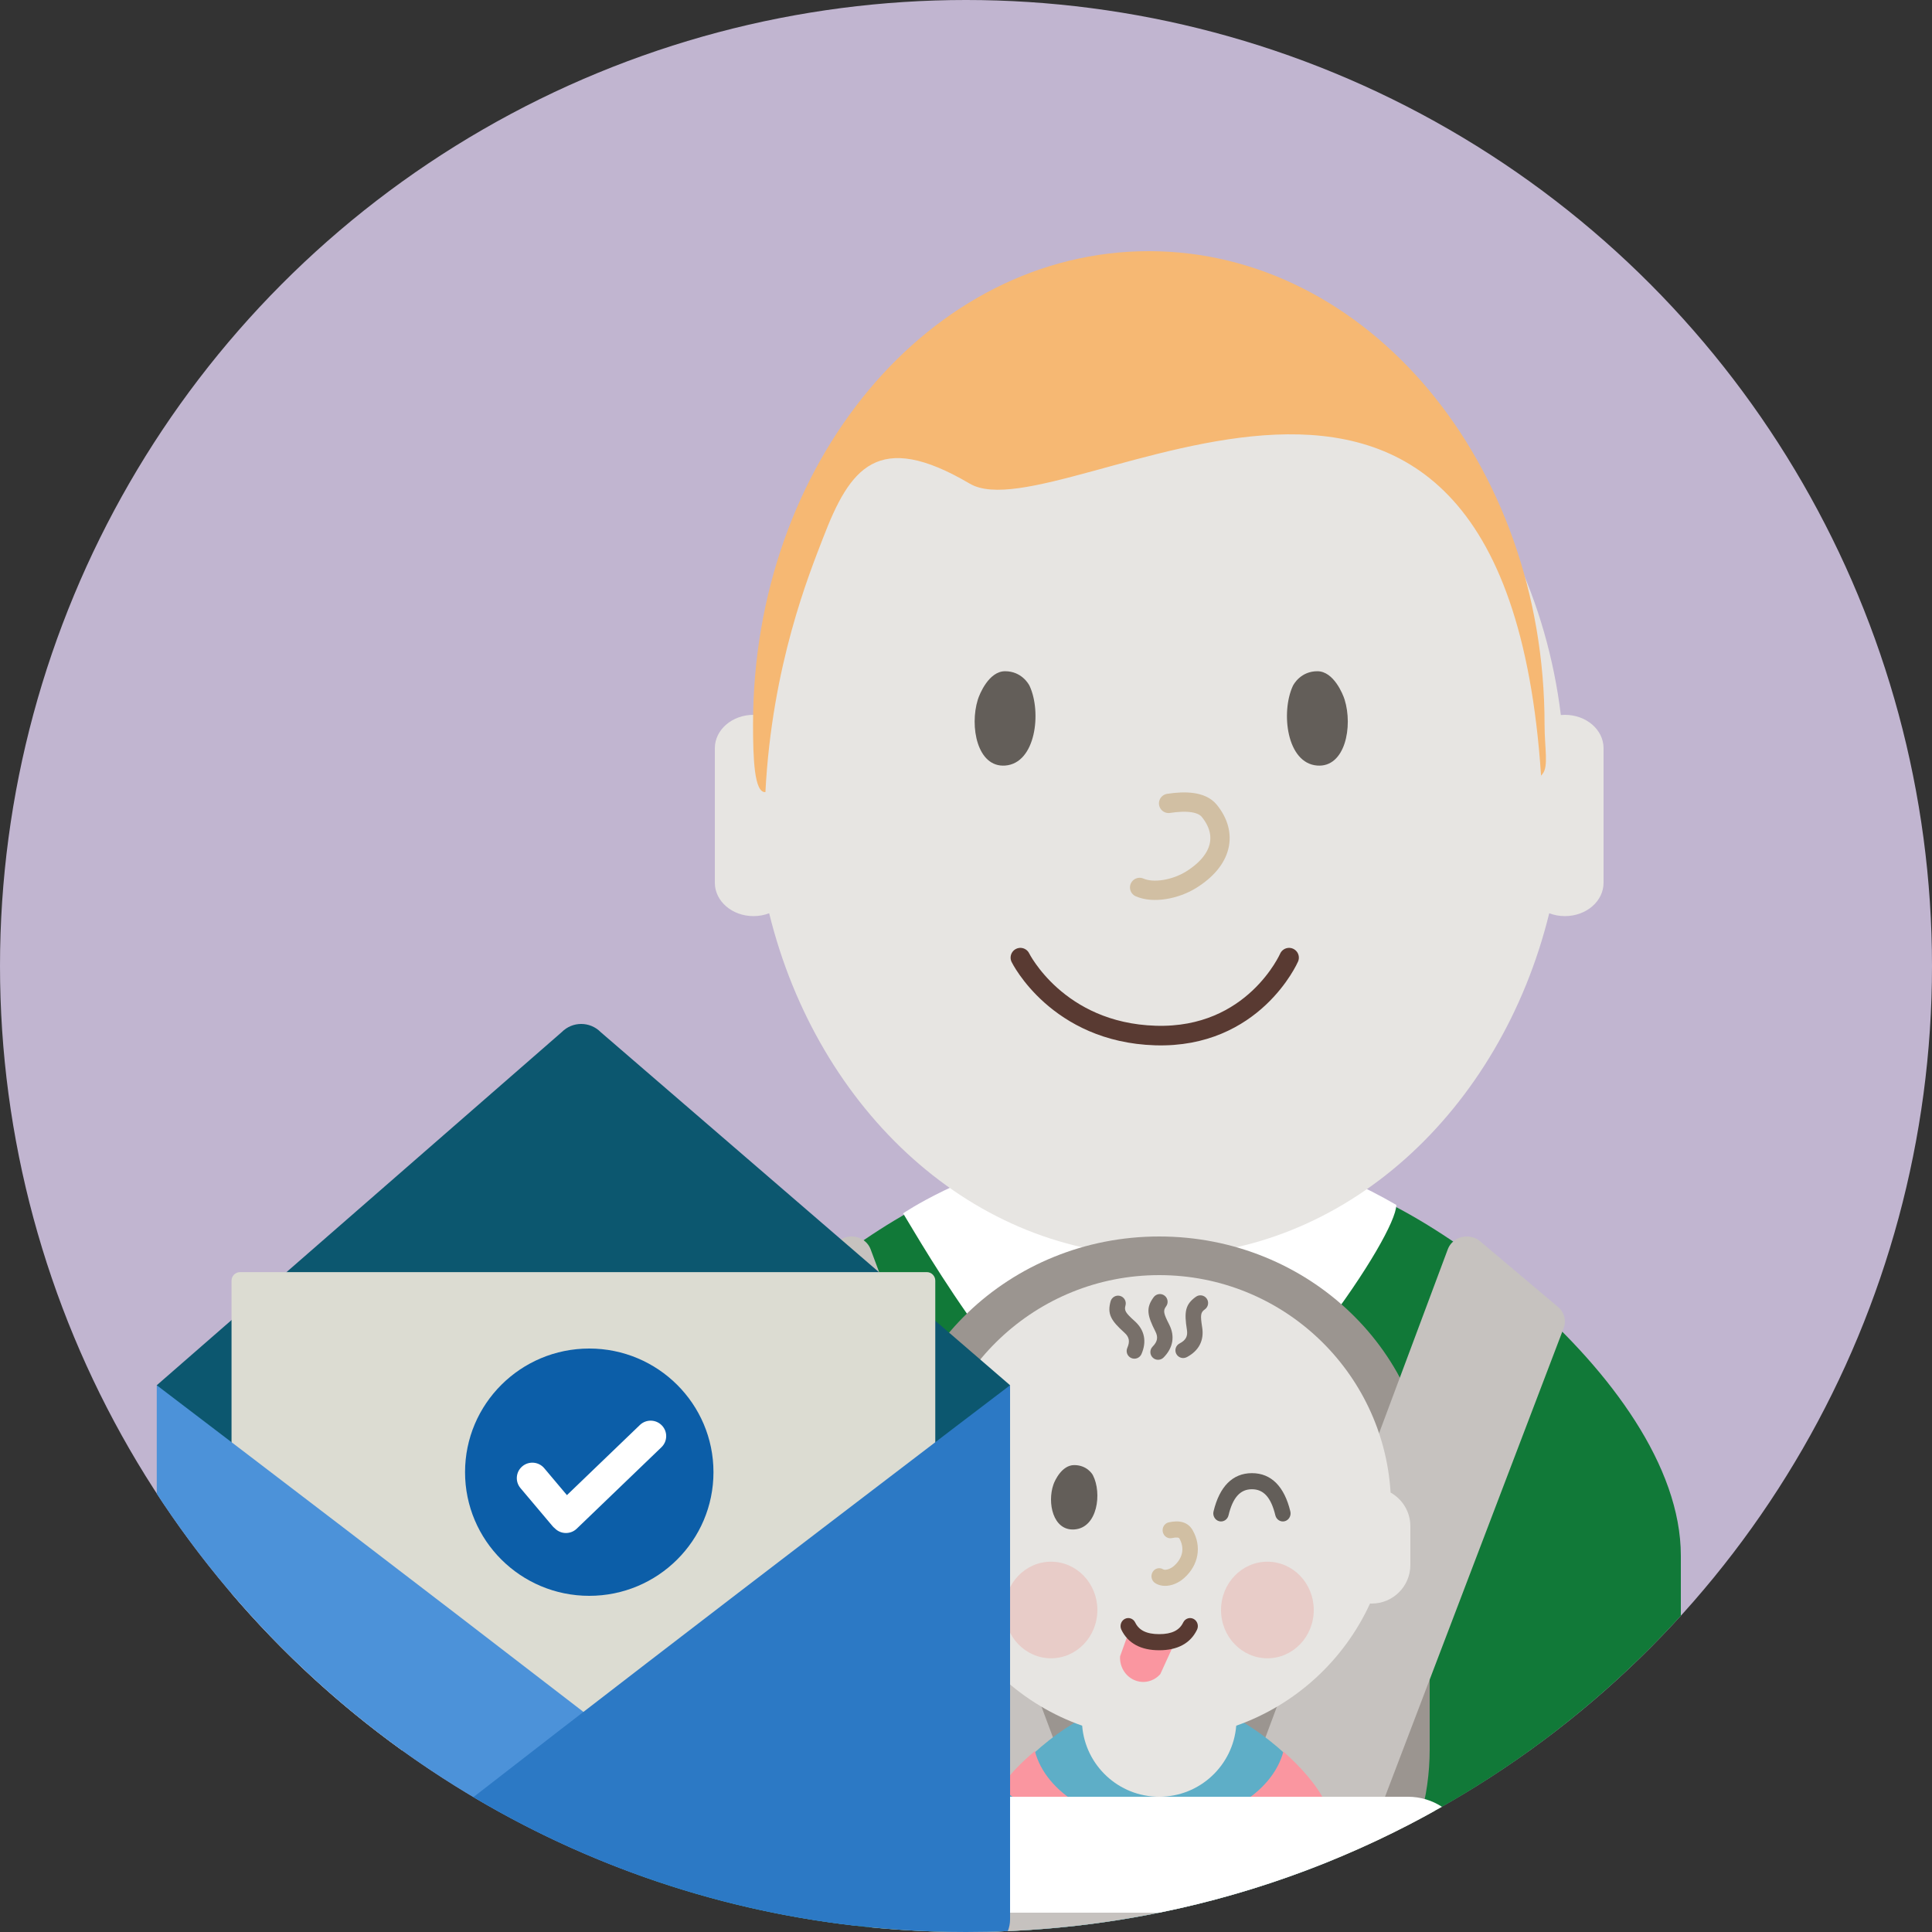 <?xml version="1.0" encoding="UTF-8"?>
<svg role="img" aria-hidden="true" width="100px" height="100px" viewBox="0 0 100 100" version="1.1" xmlns="http://www.w3.org/2000/svg" xmlns:xlink="http://www.w3.org/1999/xlink">
    <rect x="0" y="0" width="100" height="100" fill="#333333" stroke="none"/>
    <!-- Generator: Sketch 55.1 (78136) - https://sketchapp.com -->
    <title>ikon/kan soke/far3</title>
    <desc>Created with Sketch.</desc>
    <defs>
        <ellipse id="path-1" cx="30.5" cy="76.2" rx="6.429" ry="6.4"></ellipse>
    </defs>
    <g id="ikon/kan-soke/far3" stroke="none" stroke-width="1" fill="none" fill-rule="evenodd">
        <circle id="Mask" fill="#C1B5D0" cx="50" cy="50" r="50"></circle>
        <path d="M87,83.631 C77.854,93.687 64.664,100 50,100 C44.031,100 38.307,98.954 33,97.036 L33,80.523 C33,71.22 47.457,61 51.807,61 L67.942,61 C72.29,61 87,71.22 87,80.523 L87,83.631 L87,83.631 Z" id="Path" fill="#117938"></path>
        <path d="M46.745,62.803 C47.788,64.494 52.474,72.911 59.383,78.095 C66.245,72.99 72.273,63.941 72.273,62.366 C58.81,54.545 46.745,62.803 46.745,62.803 Z" id="Collar" fill="#FFFFFF"></path>
        <path d="M80.188,47.27 C77.67,57.508 69.585,65 60,65 C50.414,65 42.33,57.508 39.812,47.27 C39.564,47.365 39.289,47.418 39,47.418 C37.897,47.418 37,46.647 37,45.692 L37,38.727 C37,37.772 37.897,37 39,37 C39.071,37 39.142,37.003 39.211,37.01 C40.663,25.132 49.417,16 60,16 C70.582,16 79.337,25.132 80.789,37.01 C80.858,37.003 80.929,37 81,37 C82.105,37 83,37.772 83,38.727 L83,45.692 C83,46.647 82.105,47.418 81,47.418 C80.711,47.418 80.436,47.365 80.188,47.27 L80.188,47.27 Z" id="Head" fill="#E7E5E2"></path>
        <path d="M52.03,39.625 C50.583,39.734 50.178,37.601 50.613,36.208 C50.696,35.944 51.175,34.743 52.023,34.743 C52.87,34.743 53.244,35.399 53.296,35.512 C53.919,36.87 53.613,39.505 52.03,39.625" id="Left" fill="#635E59"></path>
        <path d="M68.18,39.625 C69.627,39.734 70.032,37.601 69.596,36.208 C69.514,35.944 69.035,34.743 68.187,34.743 C67.34,34.743 66.966,35.399 66.914,35.512 C66.291,36.87 66.596,39.505 68.18,39.625" id="Right" fill="#635E59"></path>
        <path d="M60.487,41.583 C61.352,41.45 62.196,41.482 62.592,41.968 C63.556,43.153 63.279,44.522 61.654,45.534 C60.843,46.039 59.693,46.246 58.987,45.934" id="Nose" stroke="#D1BFA3" stroke-linecap="round"></path>
        <path d="M66.722,49.568 C66.722,49.568 64.894,53.755 59.808,53.599 C54.722,53.443 52.815,49.568 52.815,49.568" id="Mouth" stroke="#593A32" stroke-width="1.013" stroke-linecap="round"></path>
        <path d="M79.837,40.063 C80.165,39.678 79.946,38.718 79.946,37.493 C79.946,23.965 70.774,13 59.462,13 C48.149,13 38.977,23.965 38.977,37.493 C38.977,39.276 39.042,41.046 39.618,40.999 C39.957,34.409 41.902,29.663 42.601,27.845 C43.987,24.241 45.415,22.219 50.195,25.034 C54.919,27.818 77.799,10.443 79.766,40.16 C79.7,40.229 79.723,40.197 79.837,40.063 Z" id="Hair" fill="#F6B873"></path>
        <path d="M73.494,94.148 C66.5,97.877 58.515,99.994 50.037,100 C47.541,97.572 46,94.235 46,90.553 L46,77.447 C46,70.021 52.268,64 60,64 C67.732,64 74,70.021 74,77.447 L74,90.553 C74,91.798 73.824,93.003 73.494,94.148 L73.494,94.148 Z" id="Path" fill="#9B9590"></path>
        <path d="M39.352,67.653 L43.387,64.25 C43.819,63.886 44.478,63.924 44.86,64.335 C44.949,64.43 45.017,64.541 45.062,64.661 L54.939,91.1 C55.132,91.615 54.852,92.18 54.313,92.367 L49.78,93.94 C49.239,94.128 48.64,93.862 48.443,93.346 L48.443,93.345 L39.063,68.736 C38.917,68.353 39.031,67.923 39.352,67.653 Z" id="Left" fill="#C6C2BF"></path>
        <path d="M80.648,67.653 C80.969,67.923 81.083,68.353 80.937,68.736 L71.557,93.345 C71.557,93.345 71.557,93.346 71.557,93.346 C71.36,93.862 70.761,94.128 70.22,93.94 L65.687,92.367 C65.148,92.18 64.868,91.615 65.061,91.1 L74.938,64.661 C74.983,64.541 75.051,64.43 75.14,64.335 C75.522,63.924 76.181,63.886 76.613,64.25 L80.648,67.653 Z" id="Right" fill="#C6C2BF"></path>
        <path d="M69,96.264 C63.433,98.552 57.362,99.865 51,99.99 L51,94.987 C51,92.695 53.94,90.078 55.909,89 L64.091,89 C66.078,90.097 69,92.721 69,94.987 L69,96.264 Z" id="Path" fill="#5EAEC7"></path>
        <path d="M66.428,90.661 C67.291,91.425 68.14,92.356 68.591,93.278 C68.319,93.446 67.04,93.446 66.897,93.045 C67.048,93.432 66.947,93.89 66.615,94.172 C66.217,94.511 65.631,94.475 65.277,94.099 C65.496,94.563 65.329,95.128 64.882,95.39 C64.535,95.594 64.115,95.557 63.811,95.33 C63.877,95.788 63.621,96.245 63.176,96.409 C62.849,96.53 62.5,96.463 62.243,96.263 C62.124,96.579 61.849,96.825 61.497,96.888 C61.165,96.947 60.843,96.83 60.625,96.602 C60.464,96.928 60.131,97.152 59.747,97.152 C59.389,97.152 59.075,96.957 58.904,96.665 C58.689,96.851 58.398,96.941 58.098,96.888 C57.746,96.825 57.472,96.579 57.352,96.263 C57.095,96.463 56.746,96.53 56.419,96.409 C55.974,96.245 55.718,95.788 55.784,95.33 C55.48,95.557 55.06,95.594 54.713,95.39 C54.266,95.128 54.099,94.563 54.318,94.099 C53.964,94.475 53.378,94.511 52.98,94.172 C52.648,93.89 52.547,93.432 52.698,93.045 C52.414,93.172 52.086,92.655 51.818,92.5 C52.229,91.86 52.886,91.206 53.565,90.635 C54.129,92.803 56.796,94.444 60,94.444 C63.192,94.444 65.85,92.816 66.428,90.661 L66.428,90.661 Z" id="Pattern" fill="#FA96A0"></path>
        <path d="M48.023,77.255 C48.408,70.974 53.623,66 60,66 C66.377,66 71.592,70.974 71.977,77.255 C72.588,77.597 73,78.25 73,79 L73,81 C73,82.105 72.105,83 71,83 C70.971,83 70.942,82.999 70.913,82.998 C69.564,85.938 67.063,88.239 63.987,89.322 C63.823,91.38 62.101,93 60,93 C57.899,93 56.177,91.38 56.013,89.322 C52.937,88.239 50.436,85.938 49.087,82.998 C49.058,82.999 49.029,83 49,83 C47.895,83 47,82.105 47,81 L47,79 C47,78.25 47.412,77.597 48.023,77.255 Z" id="Head" fill="#E7E5E2"></path>
        <path d="M58.746,67.198 C58.943,67.099 59.184,67.179 59.283,67.376 C59.381,67.574 59.301,67.814 59.104,67.913 C58.858,68.036 58.819,68.165 58.819,68.82 C58.819,69.502 58.453,69.99 57.787,70.212 C57.578,70.282 57.351,70.168 57.281,69.959 C57.211,69.749 57.324,69.523 57.534,69.453 C57.879,69.338 58.019,69.151 58.019,68.82 C58.019,67.882 58.132,67.505 58.746,67.198 Z" id="Left" fill="#78706A" fill-rule="nonzero" transform="translate(58.293, 68.694) rotate(-48) translate(-58.293, -68.694) "></path>
        <path d="M60.442,67.185 C60.64,67.086 60.88,67.166 60.979,67.364 C61.078,67.561 60.998,67.802 60.8,67.9 C60.554,68.024 60.516,68.153 60.516,68.808 C60.516,69.489 60.15,69.977 59.484,70.199 C59.274,70.269 59.047,70.156 58.978,69.946 C58.908,69.737 59.021,69.51 59.23,69.44 C59.576,69.325 59.716,69.139 59.716,68.808 C59.716,67.869 59.828,67.492 60.442,67.185 Z" id="Center" fill="#78706A" fill-rule="nonzero" transform="translate(59.989, 68.681) rotate(-27) translate(-59.989, -68.681) "></path>
        <path d="M62.139,67.173 C62.336,67.074 62.577,67.154 62.676,67.351 C62.774,67.549 62.694,67.789 62.497,67.888 C62.251,68.011 62.212,68.14 62.212,68.795 C62.212,69.477 61.846,69.965 61.18,70.187 C60.97,70.257 60.744,70.143 60.674,69.934 C60.604,69.724 60.717,69.498 60.927,69.428 C61.272,69.313 61.412,69.126 61.412,68.795 C61.412,67.857 61.525,67.48 62.139,67.173 Z" id="Right" fill="#78706A" fill-rule="nonzero" transform="translate(61.686, 68.669) rotate(-9) translate(-61.686, -68.669) "></path>
        <path d="M56.8,83.333 C56.8,84.714 55.726,85.833 54.401,85.833 C53.075,85.833 52,84.714 52,83.333 C52,81.953 53.075,80.833 54.401,80.833 C55.726,80.833 56.8,81.953 56.8,83.333" id="Left" fill="#E8CCC8"></path>
        <path d="M68,83.333 C68,84.714 66.926,85.833 65.601,85.833 C64.275,85.833 63.2,84.714 63.2,83.333 C63.2,81.953 64.275,80.833 65.601,80.833 C66.926,80.833 68,81.953 68,83.333" id="Right" fill="#E8CCC8"></path>
        <path d="M59.197,87.042 C58.671,87.034 58.218,86.682 58.046,86.197 L57.953,84.539 L60.368,84.575 L60.323,86.23 C60.165,86.711 59.722,87.05 59.197,87.042 Z" id="Tongue" fill="#FA96A0" transform="translate(59.16, 85.79) rotate(23) translate(-59.16, -85.79) "></path>
        <path d="M60.659,79.611 C60.443,79.659 60.231,79.515 60.185,79.289 C60.14,79.064 60.278,78.843 60.495,78.796 C61.033,78.678 61.482,78.769 61.73,79.201 C62.211,80.043 62.043,81.013 61.285,81.684 C60.844,82.075 60.225,82.215 59.793,81.943 C59.604,81.823 59.543,81.567 59.658,81.37 C59.772,81.173 60.018,81.11 60.207,81.229 C60.302,81.289 60.563,81.23 60.767,81.05 C61.231,80.638 61.321,80.116 61.042,79.628 C61.016,79.582 60.9,79.559 60.659,79.611 Z" id="Nose" fill="#D1BFA3" fill-rule="nonzero"></path>
        <path d="M62.812,76.768 C62.758,76.544 62.889,76.318 63.103,76.262 C63.317,76.207 63.534,76.342 63.588,76.566 C63.814,77.508 64.207,77.917 64.8,77.917 C65.393,77.917 65.786,77.508 66.012,76.566 C66.066,76.342 66.283,76.207 66.497,76.262 C66.711,76.318 66.842,76.544 66.788,76.768 C66.481,78.048 65.807,78.75 64.8,78.75 C63.793,78.75 63.119,78.048 62.812,76.768 Z" id="Right" fill="#635E59" fill-rule="nonzero" transform="translate(64.8, 77.5) scale(1, -1) translate(-64.8, -77.5) "></path>
        <path d="M55.606,79.164 C54.503,79.239 54.194,77.783 54.527,76.834 C54.589,76.653 54.954,75.833 55.6,75.833 C56.246,75.833 56.531,76.282 56.57,76.359 C57.045,77.285 56.813,79.083 55.606,79.164" id="Left" fill="#635E59"></path>
        <path d="M58.042,84.353 C57.943,84.147 58.024,83.897 58.221,83.794 C58.419,83.691 58.659,83.775 58.758,83.98 C58.95,84.38 59.34,84.583 60,84.583 C60.66,84.583 61.05,84.38 61.242,83.98 C61.341,83.775 61.581,83.691 61.779,83.794 C61.976,83.897 62.057,84.147 61.958,84.353 C61.616,85.064 60.94,85.417 60,85.417 C59.06,85.417 58.384,85.064 58.042,84.353 Z" id="Mouth" fill="#593A32" fill-rule="nonzero" transform="translate(60, 84.583) scale(1, -1) rotate(-180) translate(-60, -84.583) "></path>
        <path d="M45,99.753 L45,95.118 C45,93.948 46.362,93 48.042,93 L71.958,93 C72.877,93 73.7,93.283 74.258,93.732 C67.074,97.725 58.803,100 50,100 C48.313,100 46.645,99.916 45,99.753 Z" id="Path" fill="#C6C2BF"></path>
        <path d="M74.635,93.52 C70.143,96.068 65.219,97.941 59.999,99 L47.124,99 C45.399,99 44,97.657 44,96 C44,94.343 45.399,93 47.124,93 L72.876,93 C73.528,93 74.134,93.192 74.635,93.52 L74.635,93.52 Z" id="Path" fill="#FFFFFF"></path>
        <path d="M11.524,77.589 C10.968,77.026 8.336,75.093 8.893,74.53 L8.114,71.7 L29.075,53.422 C29.632,52.859 30.534,52.859 31.091,53.422 L52.281,71.7 L47.392,82.12 C47.947,82.682 29.938,92.001 29.382,92.565 L11.524,77.589 Z" id="Back" fill="#0C576F"></path>
        <path d="M20.794,90.588 C17.542,88.244 14.584,85.519 11.984,82.479 L11.984,66.285 C11.984,66.042 12.182,65.844 12.427,65.844 L47.969,65.844 C48.212,65.844 48.41,66.042 48.41,66.285 L48.41,90.148 C48.41,90.388 48.212,90.588 47.969,90.588 L20.794,90.588 L20.794,90.588 Z" id="Path" fill="#DCDCD2"></path>
        <mask id="mask-2" fill="white">
            <use xlink:href="#path-1"></use>
        </mask>
        <use id="Circle" fill="#0C5EA8" xlink:href="#path-1"></use>
        <path d="M29.344,77.388 L33.12,73.758 C33.439,73.451 33.948,73.46 34.256,73.778 C34.565,74.095 34.556,74.602 34.236,74.909 L29.852,79.124 C29.533,79.431 29.024,79.422 28.716,79.105 C28.673,79.071 28.633,79.033 28.597,78.99 L26.938,77.022 C26.653,76.683 26.697,76.179 27.037,75.895 C27.377,75.611 27.884,75.655 28.169,75.993 L29.344,77.388 Z" id="Mark" fill="#FFFFFF"></path>
        <path d="M8.114,77.315 L8.114,71.7 C8.114,71.7 37.396,93.963 44.304,99.679 C29.155,97.961 16.059,89.474 8.114,77.315 L8.114,77.315 Z" id="Path" fill="#4C92D9"></path>
        <path d="M24.502,93.019 C35.653,84.342 52.281,71.7 52.281,71.7 L52.281,99.344 C52.281,99.559 52.239,99.765 52.164,99.954 C51.447,99.985 50.725,100 50,100 C40.686,100 31.968,97.454 24.502,93.019 L24.502,93.019 Z" id="Path" fill="#2C79C5"></path>
    </g>
</svg>